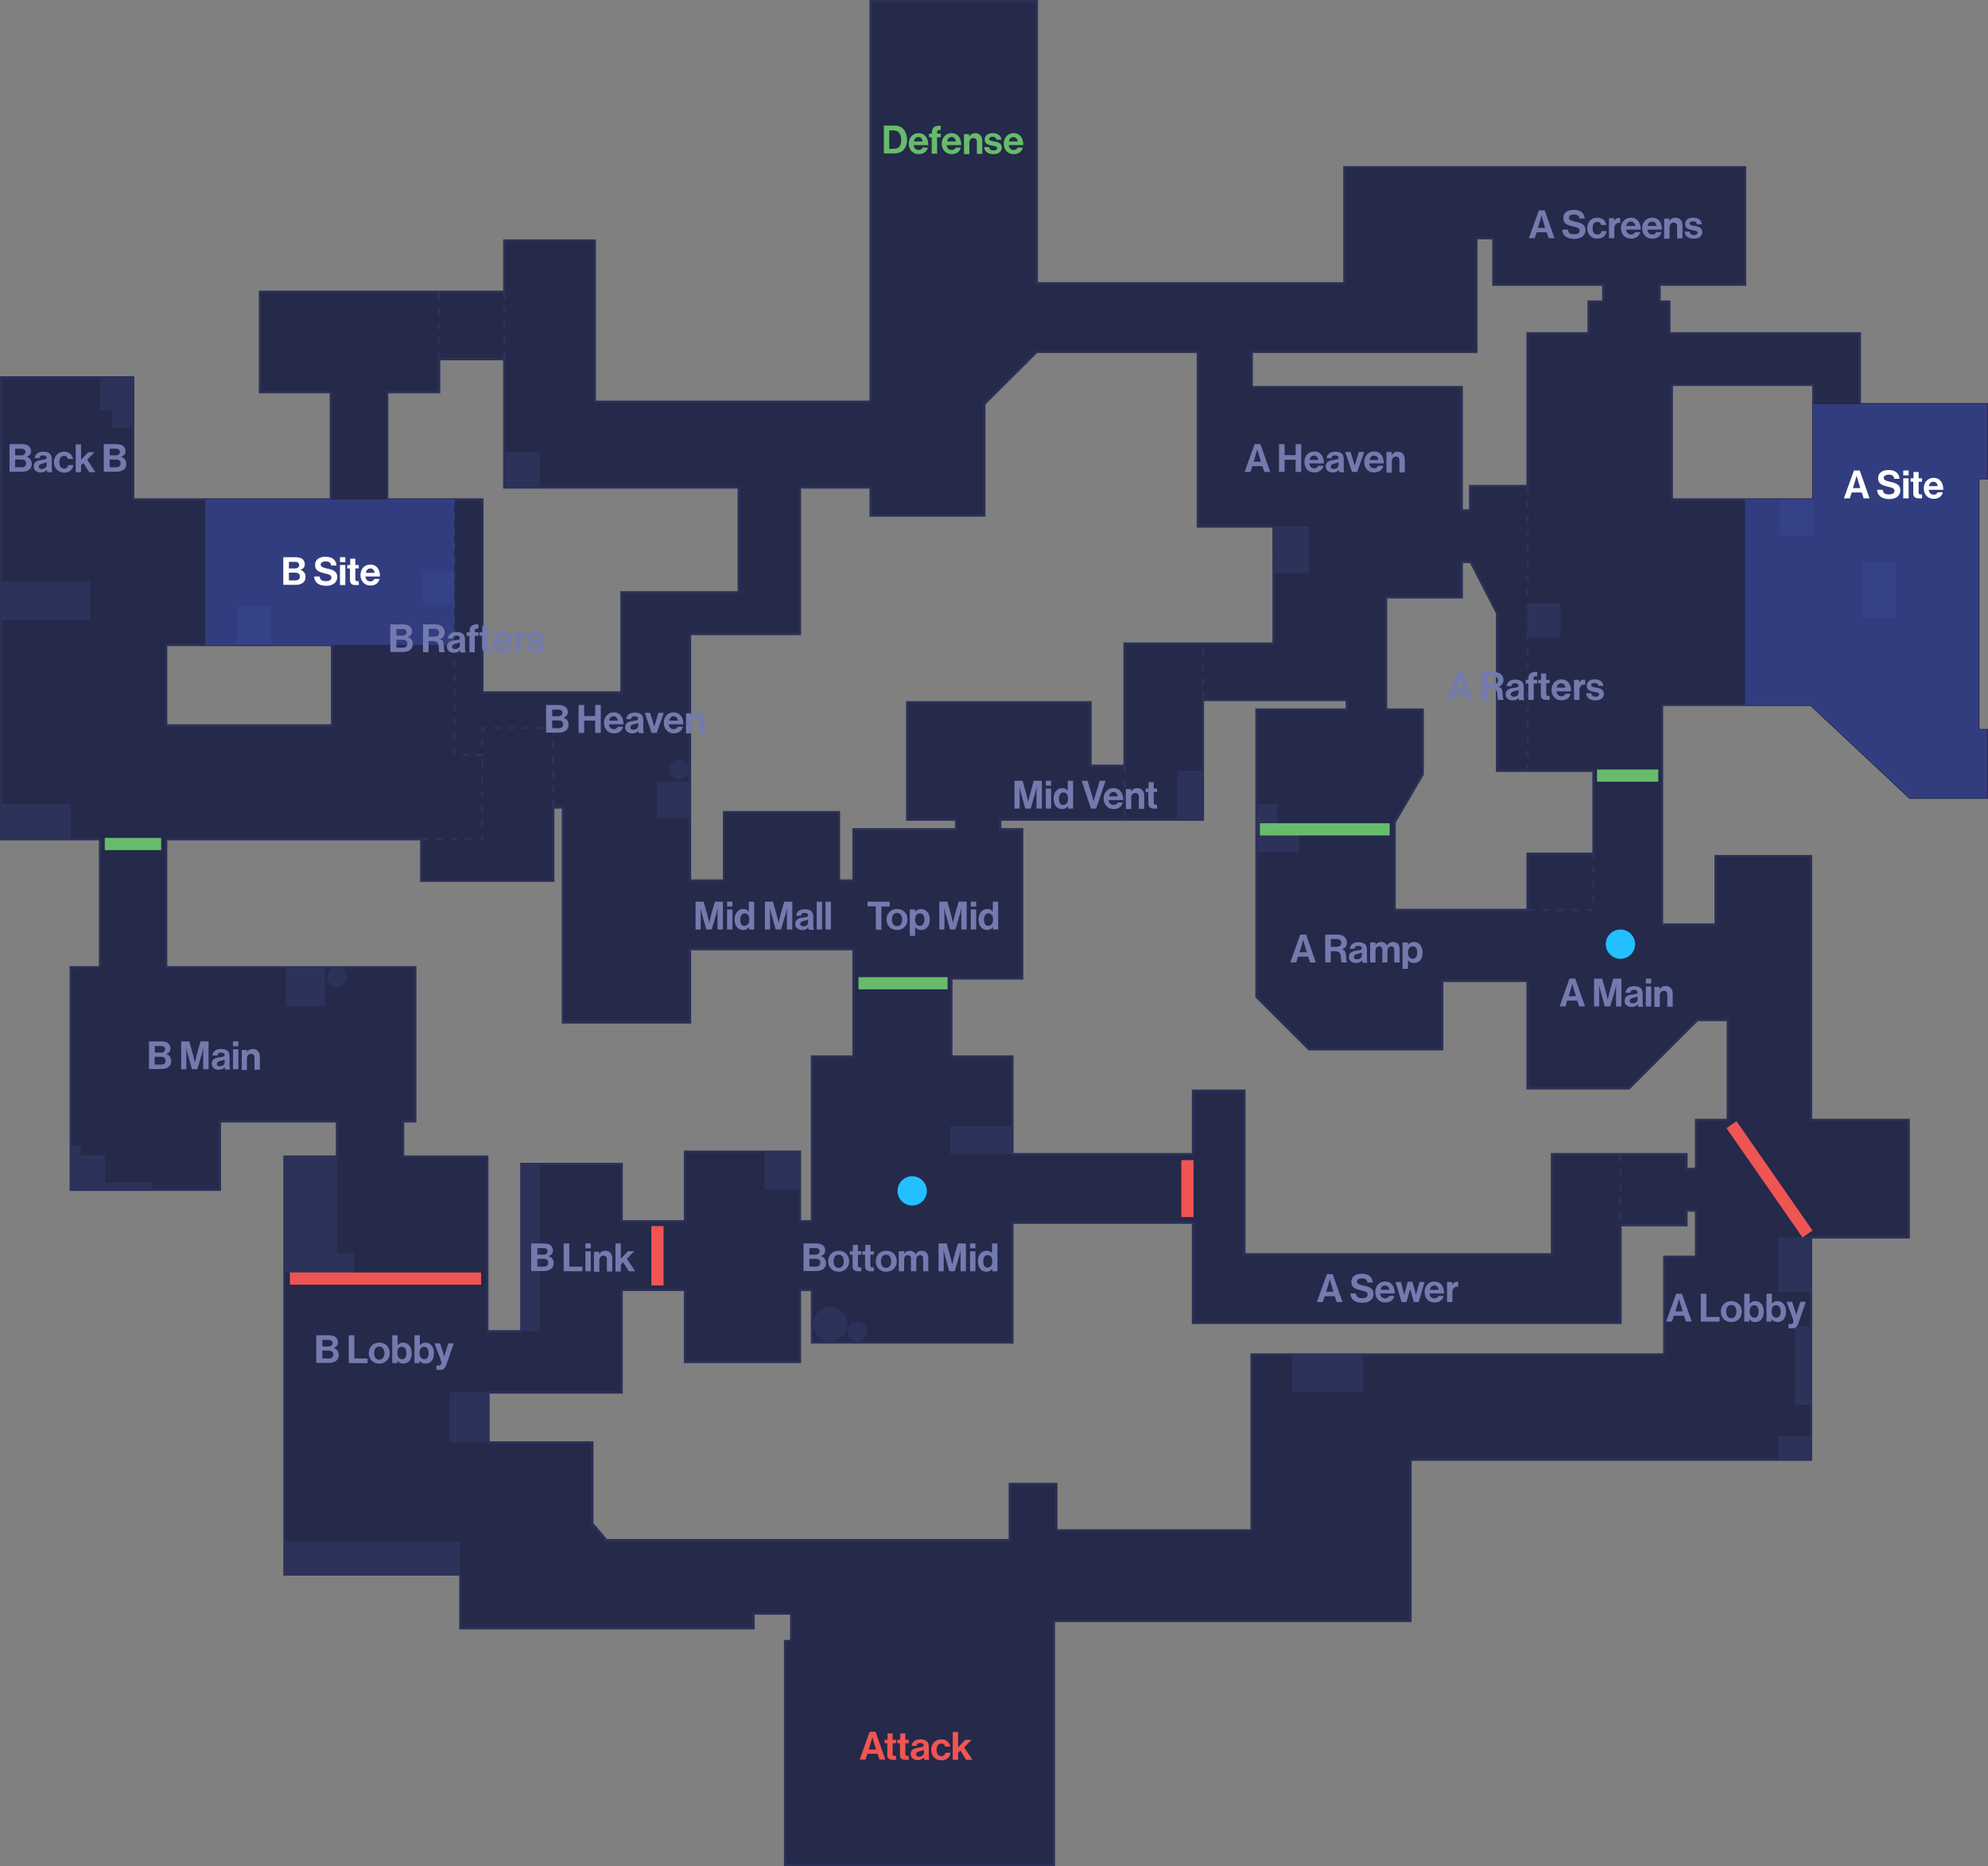 <?xml version="1.0" encoding="utf-8"?>
<!-- Generator: Adobe Illustrator 24.1.2, SVG Export Plug-In . SVG Version: 6.00 Build 0)  -->
<svg version="1.1" id="Layer_1" xmlns="http://www.w3.org/2000/svg" xmlns:xlink="http://www.w3.org/1999/xlink" x="0px" y="0px"
	 viewBox="0 0 814 764" style="enable-background:new 0 0 814 764;" xml:space="preserve">
<rect x="0" y="0" width="814" height="764" fill="#808080" stroke="none"/>
<style type="text/css">
	.st0{fill:#25294A;}
	.st1{fill:#2B3056;}
	.st2{fill:#2D325A;}
	.st3{fill:#67BC6B;}
	.st4{fill:#EF5552;}
	.st5{opacity:0.5;enable-background:new    ;}
	.st6{fill:#3F51B5;}
	.st7{fill:#22C0FF;}
	.st8{enable-background:new    ;}
	.st9{fill:#EF5652;}
	.st10{fill:#737AAE;}
	.st11{fill:#FFFFFF;}
</style>
<g id="Full">
	<path class="st0" d="M813.5,195.8v-30.3h-52v-29h-78v-13h-4v-7h35v-48h-164V116h-126V0.5h-68v164h-113v-66h-37v21h-100v41h29v44
		h-81v-50h-54v189H41V396H29v91h61v-28h48v14.5h-21.5v171h72v22h120v-6H324v11.3h-2.5v91.7h110v-100h146v-66h164v-91h40v-48h-40
		v-108h-39v28h-22v-90h61l40.5,38h31.5v-27.6H810V195.8H813.5z M512.5,144h92V97.5h7v19h45v7h-6v13h-25V199H602v10h-3.5v-50.5h-86
		V144z M567.5,290.5v-46h31V230h3.7l10.8,21v64.5h39.5v34h-27v23H571v-35.8l11.5-19.7v-26.5H567.5z M327.5,199.5h29V211H403v-45.6
		l21.5-21.4h66v71.5h31v48h-61v50h-14v-26h-75v48h20v4h-42v21h-6v-28h-47v28h-14v-101h45V199.5z M158.5,160.5h21.3V147h26.7v52.5h96
		v43h-48v41h-57v-79h-39V160.5z M68,264h68v33H68V264z M68,396v-52.5h104.5v17h54v-30h4v88h52v-30h67v44h-17V500h-5v-28.5h-47V500
		h-26v-23.5h-41V545h-14v-71.5H165V459h5v-63H68z M694.5,514.5h-13v40h-169v72h-80v-19h-19v23H248.3l-5.8-6.8v-33.2H200V570h54.5
		v-42h26v29.5h47V528h5v21.5h82v-49h74v41h175v-40h27v-6h4V514.5z M695,417.5h12.5v41h-13v20h-4v-6h-55v41h-126v-67h-21v26h-74v-40
		h-25v-32h29v-61h-9v-4h83v-49h59v4h-37v117.6l21.5,21.4h54.5v-28h35v44H667L695,417.5z M684.5,157.5h58v47h-58V157.5z"/>
	<path class="st1" d="M432,764H321v-92.7h2.5V661H309v6H188v-22h-72V473h21.5v-13.5h-47v28h-62v-92h12V344H0V154h55v50h80v-43h-29
		v-42h100V98h38v66h112V0h69v115.5h125V68h165v49h-35v6h4v13h78v29h52v31.3h-3.5v102.1h3.5V327h-32.2l-0.1-0.1L741.3,289H681v89h21
		v-28h40v108h40v49h-40v91H578v66H432V764z M322,763h109V663h146v-66h164v-91h40v-47h-40V351h-38v28h-23v-91h61.7l0.1,0.1l40.4,37.9
		H813v-26.6h-3.5V195.3h3.5V166h-52v-29h-78v-13h-4v-8h35V69H551v47.5H424V1h-67v164H243V99h-36v21H107v40h29v45H54v-50H1v188h40.5
		v53.5h-12v90h60v-28h49V474H117v170h72v22h119v-6h16.5v12.3H322V763z M414,631H248.1l-6.1-7.1V591h-42.5v-21.5H254v-42h27V557h46
		v-29.5h6V549h81v-49h75v41h174v-40h27v-6h5v20h-13v40H513v72h-81v-19h-18V631z M248.5,630H413v-23h20v19h79v-72h169v-40h13v-18h-3
		v6h-27v40H488v-41h-73v49h-83v-21.5h-4V558h-48v-29.5h-25v42h-54.5V590H243v33.5L248.5,630z M214,545.5h-15V474h-34.5v-15.5h5v-62
		h-102V343H173v17h53v-30h5v88h51v-30h68v45h-17v67.5h-6V472h-46v28.5h-27V477h-40V545.5z M200,544.5h13V476h42v23.5h25V471h48v28.5
		h4V432h17v-43h-66v30h-53v-88h-3v30h-55v-17H68.5v51.5h102v64h-5V473H200V544.5z M636,514H509v-67h-20v26h-75v-40h-25v-33h29v-60
		h-9v-5h83v-49h60v5h-37v116.9l21.2,21.1H590v-28h36v44h40.8l28-28H708v42h-13v20h-5v-6h-54V514z M510,513h125v-41h56v6h3v-20h13
		v-40h-11.8l-28,28H625v-44h-34v28h-55.2L514,408.3V290h37v-3h-58v49h-83v3h9v62h-29v31h25v40h73v-26h22V513z M626,373h-55.5v-36.4
		l11.5-19.7V291h-15v-47h31v-14.5h4.5l11,21.4V315H653v35h-27V373z M571.5,372H625v-23h27v-33h-39.5v-64.9l-10.6-20.6H599V245h-31
		v45h15v27.1l-11.5,19.7V372z M350,361h-7v-28h-46v28h-15V259h45v-60h30v11.5h45.5v-45.3l21.8-21.7H491V215h31v49h-61v50h-15v-26
		h-74v47h20v5h-42V361z M344,360h5v-21h42v-3h-20v-49h76v26h13v-50h61v-47h-31v-71.5h-65.3l-21.2,21.1v45.9H356V200h-28v60h-45v100
		h13v-28h48V360z M136.5,297.5h-69v-34h69V297.5z M68.5,296.5h67v-32h-67V296.5z M255,284h-58v-79h-39v-45h21.3v-13.5H207V199h96v44
		h-48V284z M198,283h56v-41h48v-42h-96v-52.5h-25.7V161H159v43h39V283z M602.5,209.5H598V159h-86v-15.5h92V97h8v19h45v8h-6v13h-25
		v62.5h-23.5V209.5z M599,208.5h2.5v-10H625V136h25v-13h6v-6h-45V98h-6v46.5h-92V158h86V208.5z M743,205h-59v-48h59V205z M685,204
		h57v-46h-57V204z"/>
</g>
<g>
	<rect x="0.5" y="329" class="st2" width="28.5" height="14.5"/>
</g>
<g>
	<rect x="0.5" y="238" class="st2" width="36.5" height="16"/>
</g>
<g>
	<polygon class="st2" points="41,154.5 41,168 46,168 46,175 54.5,175 54.5,168 54.5,161 54.5,154.5 	"/>
</g>
<g>
	<polygon class="st2" points="43,484 43,473 33,473 33,469 29,469 29,473 29,484 29,487 33,487 43,487 62,487 62,484 	"/>
</g>
<g>
	<rect x="117" y="396" class="st2" width="16" height="16"/>
</g>
<g>
	<rect x="184" y="570" class="st2" width="16" height="20.5"/>
</g>
<g>
	<rect x="313" y="471.5" class="st2" width="14.5" height="15.5"/>
</g>
<g>
	<rect x="213.5" y="476.5" class="st2" width="7.5" height="68.5"/>
</g>
<g>
	<polygon class="st2" points="138,513 138,473.5 138,473.5 138,473.5 116.5,473.5 116.5,513 116.5,521 139,521 145,521 145,513 	"/>
</g>
<g>
	<polygon class="st2" points="188.5,631 188.5,644.5 188.5,644.5 188.5,644.5 116.5,644.5 116.5,631 	"/>
</g>
<g>
	<rect x="529" y="554.5" class="st2" width="29" height="15.5"/>
</g>
<g>
	<rect x="728" y="588" class="st2" width="13.5" height="9.5"/>
</g>
<g>
	<rect x="735" y="543" class="st2" width="6.5" height="32"/>
</g>
<g>
	<polygon class="st2" points="741.5,506.5 741.5,506.5 741.5,506.5 741.5,529 728,529 728,506.5 	"/>
</g>
<g>
	<polygon class="st2" points="414.5,472.5 414.5,472.5 389,472.5 389,461 414.5,461 	"/>
</g>
<g>
	<polygon class="st2" points="742.5,204.5 742.5,219 729,219 729,204.5 	"/>
</g>
<g>
	<rect x="625.5" y="247" class="st2" width="13.5" height="14"/>
</g>
<g>
	<rect x="762.5" y="230" class="st2" width="13.5" height="23"/>
</g>
<g>
	<polygon class="st2" points="536,215.5 521.5,215.5 521.5,215.5 521.5,215.5 521.5,222.2 521.5,224.1 521.5,228.5 536,228.5 
		536,224.1 536,224.1 	"/>
</g>
<g>
	<polygon class="st2" points="536,228.5 521.5,228.5 521.5,228.5 521.5,228.5 521.5,231.6 521.5,232.5 521.5,234.5 536,234.5 
		536,232.5 536,232.5 	"/>
</g>
<g>
	<rect x="206.5" y="185" class="st2" width="14.5" height="14.5"/>
</g>
<g>
	<rect x="173" y="234" class="st2" width="13" height="13"/>
</g>
<g>
	<rect x="97" y="248" class="st2" width="14" height="16"/>
</g>
<g>
	<rect x="269" y="320" class="st2" width="13.5" height="15"/>
</g>
<g>
	<rect x="482" y="325.5" class="st2" width="10.5" height="10"/>
</g>
<g>
	<rect x="482" y="315.5" class="st2" width="10.5" height="10"/>
</g>
<g>
	<polygon class="st2" points="523,339 523,329 514.5,329 514.5,339 514.5,344 514.5,349 532,349 532,339 	"/>
</g>
<g>
	<circle class="st2" cx="340" cy="542" r="7"/>
</g>
<g>
	<circle class="st2" cx="351" cy="545" r="4"/>
</g>
<g>
	<circle class="st2" cx="138" cy="400" r="4"/>
</g>
<g>
	<circle class="st2" cx="278" cy="315" r="4"/>
</g>
<g>
	<rect x="515.9" y="337" class="st3" width="53.1" height="5"/>
</g>
<g>
	<rect x="42.9" y="343" class="st3" width="23.1" height="5"/>
</g>
<g>
	<rect x="351.5" y="400" class="st3" width="36.5" height="5"/>
</g>
<g>
	<rect x="653.9" y="315" class="st3" width="25.1" height="5"/>
</g>
<g>
	<rect x="118.7" y="520.9" class="st4" width="78.3" height="5"/>
</g>
<g>
	<rect x="266.7" y="501.9" class="st4" width="5" height="24.3"/>
</g>
<g>
	<rect x="483.7" y="474.9" class="st4" width="5" height="23.3"/>
</g>
<g>
	
		<rect x="722" y="455.4" transform="matrix(0.821 -0.571 0.571 0.821 -145.878 500.198)" class="st4" width="5" height="54.5"/>
</g>
<g>
	<path class="st2" d="M227,330h-1v-2.5h1V330z M227,324.5h-1v-3h1V324.5z M227,318.5h-1v-3h1V318.5z M227,312.5h-1v-3h1V312.5z
		 M198,309.5h-3v-1h3V309.5z M192,309.5h-3v-1h3V309.5z M186.5,309h-1v-3h1V309z M227,306.5h-1v-3h1V306.5z M198,305.5h-1v-3h1
		V305.5z M186.5,303h-1v-3h1V303z M227,300.5h-1v-3h1V300.5z M198,299.5h-1v-2h2v1h-1V299.5z M223,298.5h-3v-1h3V298.5z M217,298.5
		h-3v-1h3V298.5z M211,298.5h-3v-1h3V298.5z M205,298.5h-3v-1h3V298.5z M186.5,297h-1v-3h1V297z M186.5,291h-1v-3h1V291z M186.5,285
		h-1v-3h1V285z M186.5,279h-1v-3h1V279z M186.5,273h-1v-3h1V273z M186.5,267h-1v-3h1V267z M186.5,261h-1v-3h1V261z M186.5,255h-1v-3
		h1V255z M186.5,249h-1v-3h1V249z M186.5,243h-1v-3h1V243z M186.5,237h-1v-3h1V237z M186.5,231h-1v-3h1V231z M186.5,225h-1v-3h1V225
		z M186.5,219h-1v-3h1V219z M186.5,213h-1v-3h1V213z M186.5,207h-1v-3h1V207z"/>
</g>
<g>
	<path class="st2" d="M626,315.5h-1V313h1V315.5z M626,310h-1v-3h1V310z M626,304h-1v-3h1V304z M626,298h-1v-3h1V298z M626,292h-1
		v-3h1V292z M626,286h-1v-3h1V286z M626,280h-1v-3h1V280z M626,274h-1v-3h1V274z M626,268h-1v-3h1V268z M626,262h-1v-3h1V262z
		 M626,256h-1v-3h1V256z M626,250h-1v-3h1V250z M626,244h-1v-3h1V244z M626,238h-1v-3h1V238z M626,232h-1v-3h1V232z M626,226h-1v-3
		h1V226z M626,220h-1v-3h1V220z M626,214h-1v-3h1V214z M626,208h-1v-3h1V208z M626,202h-1v-3h1V202z"/>
</g>
<g>
	<path class="st2" d="M198,344h-1.5v-1h0.5v-1.5h1V344z M193.5,344h-3v-1h3V344z M187.5,344h-3v-1h3V344z M181.5,344h-3v-1h3V344z
		 M175.5,344h-3v-1h3V344z M198,338.5h-1v-3h1V338.5z M198,332.5h-1v-3h1V332.5z M198,326.5h-1v-3h1V326.5z M198,320.5h-1v-3h1
		V320.5z M198,314.5h-1v-3h1V314.5z"/>
</g>
<g>
	<path class="st2" d="M461,334.5h-1v-3h1V334.5z M461,328.5h-1v-3h1V328.5z M461,322.5h-1v-3h1V322.5z M461,316.5h-1v-3h1V316.5z"/>
</g>
<g>
	<path class="st2" d="M493,286.5h-1v-3h1V286.5z M493,280.5h-1v-3h1V280.5z M493,274.5h-1v-3h1V274.5z M493,268.5h-1v-3h1V268.5z"/>
</g>
<g>
	<path class="st2" d="M664,499.5h-1v-3h1V499.5z M664,493.5h-1v-3h1V493.5z M664,487.5h-1v-3h1V487.5z M664,481.5h-1v-3h1V481.5z
		 M664,475.5h-1v-3h1V475.5z"/>
</g>
<g>
	<path class="st2" d="M207,146.5h-1v-3h1V146.5z M207,140.5h-1v-3h1V140.5z M207,134.5h-1v-3h1V134.5z M207,128.5h-1v-3h1V128.5z
		 M207,122.5h-1v-3h1V122.5z"/>
</g>
<g>
	<path class="st2" d="M180.3,147h-1v-3h1V147z M180.3,141h-1v-3h1V141z M180.3,135h-1v-3h1V135z M180.3,129h-1v-3h1V129z M180.3,123
		h-1v-3h1V123z"/>
</g>
<g class="st5">
	<polygon class="st6" points="742.5,165.5 742.5,204.5 714.5,204.5 714.5,288.5 741.5,288.5 782,326.5 813.5,326.5 813.5,298.9 
		810,298.9 810,195.8 813.5,195.8 813.5,165.5 	"/>
</g>
<g>
	<circle class="st7" cx="373.5" cy="487.5" r="6"/>
</g>
<g>
	<circle class="st7" cx="663.5" cy="386.5" r="6"/>
</g>
<g class="st8">
	<path class="st9" d="M356.1,708.9h2.4l4,11.4h-2.4l-0.8-2.4h-4.1l-0.8,2.4h-2.4L356.1,708.9z M355.7,716.2h3l-1-3.3
		c-0.2-0.6-0.5-1.8-0.5-1.8h0c0,0-0.3,1.2-0.5,1.8L355.7,716.2z"/>
	<path class="st9" d="M362.3,712.2h1.1v-2.6h2.1v2.6h1.4v1.4h-1.4v4.4c0,0.6,0.3,0.8,0.8,0.8c0.3,0,0.6,0,0.6,0v1.6c0,0-0.5,0-1.4,0
		c-1.1,0-2.2-0.4-2.2-2v-4.8h-1.1V712.2z"/>
	<path class="st9" d="M367.5,712.2h1.1v-2.6h2.1v2.6h1.4v1.4h-1.4v4.4c0,0.6,0.3,0.8,0.8,0.8c0.3,0,0.6,0,0.6,0v1.6c0,0-0.5,0-1.4,0
		c-1.1,0-2.2-0.4-2.2-2v-4.8h-1.1V712.2z"/>
	<path class="st9" d="M378.2,719.4L378.2,719.4c-0.4,0.6-1,1.1-2.4,1.1c-1.7,0-2.9-0.9-2.9-2.5c0-1.8,1.5-2.4,3.3-2.6
		c1.4-0.2,2-0.3,2-0.9c0-0.6-0.5-1-1.4-1c-1,0-1.5,0.4-1.6,1.2h-1.9c0.1-1.4,1.1-2.7,3.5-2.7c2.5,0,3.5,1.1,3.5,3v4.2
		c0,0.6,0.1,1,0.3,1.1v0.1h-2.1C378.4,720.2,378.3,719.8,378.2,719.4z M378.3,717.5v-1.2c-0.4,0.2-1,0.4-1.5,0.5
		c-1.1,0.3-1.7,0.5-1.7,1.3s0.5,1,1.3,1C377.6,719,378.3,718.3,378.3,717.5z"/>
	<path class="st9" d="M381.3,716.3c0-2.4,1.6-4.3,4.1-4.3c2.1,0,3.4,1.2,3.7,3H387c-0.1-0.7-0.7-1.3-1.5-1.3c-1.3,0-2,1-2,2.6
		c0,1.6,0.6,2.6,2,2.6c0.9,0,1.5-0.5,1.6-1.4h2.1c-0.1,1.7-1.5,3.1-3.7,3.1C382.9,720.6,381.3,718.7,381.3,716.3z"/>
	<path class="st9" d="M393.2,716.6l-0.9,1v2.8h-2.2v-11.4h2.2v6.3l2.9-3.1h2.6l-3,3.1l3.4,5.1h-2.6L393.2,716.6z"/>
</g>
<g class="st8">
	<path class="st10" d="M129.6,546.6h5.1c1.2,0,2.2,0.3,2.8,0.8c0.6,0.6,0.9,1.2,0.9,2.1c0,1.2-0.7,1.9-1.8,2.3v0
		c1.3,0.4,2.1,1.4,2.1,2.8c0,1.1-0.3,1.8-1,2.4c-0.7,0.6-1.7,0.9-2.9,0.9h-5.3V546.6z M134.5,551.2c1,0,1.7-0.5,1.7-1.4
		c0-0.8-0.6-1.3-1.6-1.3H132v2.7H134.5z M132,556.1h2.7c1.1,0,1.8-0.6,1.8-1.6c0-1.1-0.8-1.6-1.9-1.6H132V556.1z"/>
	<path class="st10" d="M142.8,546.6h2.3v9.5h5.4v1.9h-7.7V546.6z"/>
	<path class="st10" d="M151,553.9c0-2.4,1.7-4.3,4.3-4.3s4.3,1.9,4.3,4.3s-1.7,4.3-4.3,4.3S151,556.4,151,553.9z M157.4,553.9
		c0-1.6-0.8-2.7-2.1-2.7c-1.3,0-2.1,1.1-2.1,2.7s0.7,2.7,2.1,2.7C156.6,556.6,157.4,555.5,157.4,553.9z"/>
	<path class="st10" d="M162.7,557L162.7,557l0,1h-2.1v-11.4h2.2v4.2h0c0.4-0.7,1.2-1.2,2.3-1.2c2.1,0,3.5,1.8,3.5,4.3
		c0,2.7-1.4,4.3-3.5,4.3C164,558.2,163.2,557.7,162.7,557z M166.4,553.9c0-1.5-0.6-2.6-1.8-2.6c-1.4,0-1.9,1.1-1.9,2.6
		c0,1.5,0.8,2.5,2,2.5C165.8,556.4,166.4,555.5,166.4,553.9z"/>
	<path class="st10" d="M171.8,557L171.8,557l0,1h-2.1v-11.4h2.2v4.2h0c0.4-0.7,1.2-1.2,2.3-1.2c2.1,0,3.5,1.8,3.5,4.3
		c0,2.7-1.4,4.3-3.5,4.3C173.1,558.2,172.3,557.7,171.8,557z M175.5,553.9c0-1.5-0.6-2.6-1.8-2.6c-1.4,0-1.9,1.1-1.9,2.6
		c0,1.5,0.8,2.5,2,2.5C174.9,556.4,175.5,555.5,175.5,553.9z"/>
	<path class="st10" d="M178.7,559h0.8c0.9,0,1.2-0.4,1.2-1.1c0-0.4-0.2-1-0.6-2.2l-2.2-5.8h2.3l1.2,3.7c0.3,0.8,0.5,1.8,0.5,1.8h0
		c0,0,0.2-1,0.5-1.8l1.2-3.7h2.2l-2.9,8.4c-0.6,1.8-1.2,2.5-2.9,2.5h-1.3V559z"/>
</g>
<g class="st8">
	<path class="st10" d="M61,426.3h5.1c1.2,0,2.2,0.3,2.8,0.8c0.6,0.6,0.9,1.2,0.9,2.1c0,1.2-0.7,1.9-1.8,2.3v0
		c1.3,0.4,2.1,1.4,2.1,2.8c0,1.1-0.3,1.8-1,2.4c-0.7,0.6-1.7,0.9-2.9,0.9H61V426.3z M65.9,430.9c1,0,1.7-0.5,1.7-1.4
		c0-0.8-0.6-1.3-1.6-1.3h-2.6v2.7H65.9z M63.3,435.8H66c1.1,0,1.8-0.6,1.8-1.6c0-1.1-0.8-1.6-1.9-1.6h-2.6V435.8z"/>
	<path class="st10" d="M74.2,426.3h3.3l1.6,5.7c0.4,1.4,0.7,3.1,0.7,3.1h0c0,0,0.3-1.6,0.7-3.1l1.6-5.7h3.3v11.4h-2.2v-6.6
		c0-0.9,0.1-2.4,0.1-2.4h0c0,0-0.3,1.3-0.5,2.2l-2,6.8h-2.2l-1.9-6.8c-0.2-0.8-0.5-2.2-0.5-2.2h0c0,0,0.1,1.4,0.1,2.4v6.6h-2.1
		V426.3z"/>
	<path class="st10" d="M92,436.8L92,436.8c-0.4,0.6-1,1.1-2.4,1.1c-1.7,0-2.9-0.9-2.9-2.5c0-1.8,1.5-2.4,3.3-2.6
		c1.4-0.2,2-0.3,2-0.9c0-0.6-0.5-1-1.4-1c-1,0-1.5,0.4-1.6,1.2H87c0.1-1.4,1.1-2.7,3.5-2.7c2.5,0,3.5,1.1,3.5,3v4.2
		c0,0.6,0.1,1,0.3,1.1v0.1h-2.1C92.1,437.6,92,437.2,92,436.8z M92,434.9v-1.2c-0.4,0.2-1,0.4-1.5,0.5c-1.1,0.3-1.7,0.5-1.7,1.3
		s0.5,1,1.3,1C91.3,436.4,92,435.7,92,434.9z"/>
	<path class="st10" d="M95.4,426.3h2.2v2h-2.2V426.3z M95.4,429.5h2.2v8.2h-2.2V429.5z"/>
	<path class="st10" d="M101.1,430.7L101.1,430.7c0.6-0.9,1.4-1.3,2.5-1.3c1.7,0,2.8,1.3,2.8,3.1v5.4h-2.2v-5c0-0.9-0.5-1.5-1.4-1.5
		c-1,0-1.7,0.8-1.7,1.9v4.7H99v-8.2h2.1V430.7z"/>
</g>
<g class="st8">
	<path class="st10" d="M3.9,181.8H9c1.2,0,2.2,0.3,2.8,0.8c0.6,0.6,0.9,1.2,0.9,2.1c0,1.2-0.7,1.9-1.8,2.3v0
		c1.3,0.4,2.1,1.4,2.1,2.8c0,1.1-0.3,1.8-1,2.4c-0.7,0.6-1.7,0.9-2.9,0.9H3.9V181.8z M8.7,186.4c1,0,1.7-0.5,1.7-1.4
		c0-0.8-0.6-1.3-1.6-1.3H6.2v2.7H8.7z M6.2,191.3h2.7c1.1,0,1.8-0.6,1.8-1.6c0-1.1-0.8-1.6-1.9-1.6H6.2V191.3z"/>
	<path class="st10" d="M19.1,192.3L19.1,192.3c-0.4,0.6-1,1.1-2.4,1.1c-1.7,0-2.9-0.9-2.9-2.5c0-1.8,1.5-2.4,3.3-2.6
		c1.4-0.2,2-0.3,2-0.9c0-0.6-0.5-1-1.4-1c-1,0-1.5,0.4-1.6,1.2h-1.9c0.1-1.4,1.1-2.7,3.5-2.7c2.5,0,3.5,1.1,3.5,3v4.2
		c0,0.6,0.1,1,0.3,1.1v0.1h-2.1C19.2,193.1,19.2,192.7,19.1,192.3z M19.1,190.4v-1.2c-0.4,0.2-1,0.4-1.5,0.5
		c-1.1,0.3-1.7,0.5-1.7,1.3s0.5,1,1.3,1C18.4,191.9,19.1,191.2,19.1,190.4z"/>
	<path class="st10" d="M22.1,189.2c0-2.4,1.6-4.3,4.1-4.3c2.1,0,3.4,1.2,3.7,3h-2.1c-0.1-0.7-0.7-1.3-1.5-1.3c-1.3,0-2,1-2,2.6
		c0,1.6,0.6,2.6,2,2.6c0.9,0,1.5-0.5,1.6-1.4h2.1c-0.1,1.7-1.5,3.1-3.7,3.1C23.8,193.5,22.1,191.6,22.1,189.2z"/>
	<path class="st10" d="M34.1,189.5l-0.9,1v2.8H31v-11.4h2.2v6.3l2.9-3.1h2.6l-3,3.1l3.4,5.1h-2.6L34.1,189.5z"/>
	<path class="st10" d="M42.6,181.8h5.1c1.2,0,2.2,0.3,2.8,0.8c0.6,0.6,0.9,1.2,0.9,2.1c0,1.2-0.7,1.9-1.8,2.3v0
		c1.3,0.4,2.1,1.4,2.1,2.8c0,1.1-0.3,1.8-1,2.4c-0.7,0.6-1.7,0.9-2.9,0.9h-5.3V181.8z M47.4,186.4c1,0,1.7-0.5,1.7-1.4
		c0-0.8-0.6-1.3-1.6-1.3h-2.6v2.7H47.4z M44.9,191.3h2.7c1.1,0,1.8-0.6,1.8-1.6c0-1.1-0.8-1.6-1.9-1.6h-2.6V191.3z"/>
</g>
<g class="st8">
	<path class="st3" d="M361.9,51.4h4.5c3.1,0,5,2.5,5,5.8c0,1.9-0.6,3.5-1.8,4.5c-0.8,0.7-2,1.1-3.4,1.1h-4.3V51.4z M366,60.9
		c2.2,0,3-1.3,3-3.6c0-2.3-1-3.9-3-3.9h-1.9v7.5H366z"/>
	<path class="st3" d="M372.1,58.8c0-2.4,1.6-4.3,4-4.3c2.6,0,4,2,4,4.9h-6c0.2,1.3,0.9,2,2.1,2c0.8,0,1.3-0.4,1.6-1h2.1
		c-0.3,1.5-1.6,2.7-3.7,2.7C373.6,63.1,372.1,61.2,372.1,58.8z M374.2,57.9h3.6c-0.1-1-0.8-1.8-1.7-1.8
		C375,56.1,374.4,56.8,374.2,57.9z"/>
	<path class="st3" d="M380.5,54.7h1.1v-0.7c0-2,1.6-2.7,3.6-2.5v1.7c-1,0-1.5,0.1-1.5,0.9v0.6h1.5v1.5h-1.5v6.7h-2.2v-6.7h-1.1V54.7
		z"/>
	<path class="st3" d="M385.6,58.8c0-2.4,1.6-4.3,4-4.3c2.6,0,4,2,4,4.9h-6c0.2,1.3,0.9,2,2.1,2c0.8,0,1.3-0.4,1.6-1h2.1
		c-0.3,1.5-1.6,2.7-3.7,2.7C387.2,63.1,385.6,61.2,385.6,58.8z M387.8,57.9h3.6c-0.1-1-0.8-1.8-1.7-1.8
		C388.6,56.1,388,56.8,387.8,57.9z"/>
	<path class="st3" d="M396.9,55.8L396.9,55.8c0.6-0.9,1.4-1.3,2.5-1.3c1.7,0,2.8,1.3,2.8,3.1v5.4H400v-5c0-0.9-0.5-1.5-1.4-1.5
		c-1,0-1.7,0.8-1.7,1.9v4.7h-2.2v-8.2h2.1V55.8z"/>
	<path class="st3" d="M403,60.2h2c0.1,0.9,0.8,1.4,1.8,1.4c1,0,1.5-0.4,1.5-0.9c0-0.8-1-0.9-2.2-1.1c-1.5-0.3-2.9-0.7-2.9-2.5
		c0-1.8,1.5-2.6,3.3-2.6c2.2,0,3.4,1.1,3.5,2.7h-2c-0.1-0.9-0.7-1.2-1.6-1.2c-0.8,0-1.4,0.3-1.4,0.9c0,0.7,1.1,0.8,2.3,1
		c1.4,0.3,2.9,0.7,2.9,2.6c0,1.6-1.4,2.6-3.5,2.6C404.5,63.1,403.1,62,403,60.2z"/>
	<path class="st3" d="M411,58.8c0-2.4,1.6-4.3,4-4.3c2.6,0,4,2,4,4.9h-6c0.2,1.3,0.9,2,2.1,2c0.8,0,1.3-0.4,1.6-1h2.1
		c-0.3,1.5-1.6,2.7-3.7,2.7C412.5,63.1,411,61.2,411,58.8z M413.1,57.9h3.6c-0.1-1-0.8-1.8-1.7-1.8
		C413.9,56.1,413.3,56.8,413.1,57.9z"/>
</g>
<g class="st5">
	<rect x="84" y="204.5" class="st6" width="102" height="59.5"/>
</g>
<g class="st8">
	<path class="st10" d="M159.9,255.6h5.1c1.2,0,2.2,0.3,2.8,0.8c0.6,0.6,0.9,1.2,0.9,2.1c0,1.2-0.7,1.9-1.8,2.3v0
		c1.3,0.4,2.1,1.4,2.1,2.8c0,1.1-0.3,1.8-1,2.4c-0.7,0.6-1.7,0.9-2.9,0.9h-5.3V255.6z M164.8,260.2c1,0,1.7-0.5,1.7-1.4
		c0-0.8-0.6-1.3-1.6-1.3h-2.6v2.7H164.8z M162.3,265.1h2.7c1.1,0,1.8-0.6,1.8-1.6c0-1.1-0.8-1.6-1.9-1.6h-2.6V265.1z"/>
	<path class="st10" d="M173.1,255.6h5.3c2.2,0,3.7,1.3,3.7,3.2c0,1.3-0.6,2.4-2.1,2.8v0c1.1,0.3,1.6,0.9,1.7,2.3
		c0.2,1.6,0.1,2.8,0.5,3v0.1H180c-0.3-0.1-0.3-1.4-0.4-2.6c-0.1-1.2-0.8-2-2.2-2h-1.9v4.6h-2.3V255.6z M175.4,260.6h2.5
		c1.3,0,1.9-0.7,1.9-1.6c0-0.9-0.6-1.6-1.8-1.6h-2.5V260.6z"/>
	<path class="st10" d="M188.3,266.1L188.3,266.1c-0.4,0.6-1,1.1-2.4,1.1c-1.7,0-2.9-0.9-2.9-2.5c0-1.8,1.5-2.4,3.3-2.6
		c1.4-0.2,2-0.3,2-0.9c0-0.6-0.5-1-1.4-1c-1,0-1.5,0.4-1.6,1.2h-1.9c0.1-1.4,1.1-2.7,3.5-2.7c2.5,0,3.5,1.1,3.5,3v4.2
		c0,0.6,0.1,1,0.3,1.1v0.1h-2.1C188.4,266.8,188.3,266.5,188.3,266.1z M188.3,264.1v-1.2c-0.4,0.2-1,0.4-1.5,0.5
		c-1.1,0.3-1.7,0.5-1.7,1.3s0.5,1,1.3,1C187.6,265.7,188.3,264.9,188.3,264.1z"/>
	<path class="st10" d="M191.2,258.8h1.1v-0.7c0-2,1.6-2.7,3.6-2.5v1.7c-1,0-1.5,0.1-1.5,0.9v0.6h1.5v1.5h-1.5v6.7h-2.2v-6.7h-1.1
		V258.8z"/>
	<path class="st10" d="M196.4,258.8h1.1v-2.6h2.1v2.6h1.4v1.4h-1.4v4.4c0,0.6,0.3,0.8,0.8,0.8c0.3,0,0.6,0,0.6,0v1.6
		c0,0-0.5,0-1.4,0c-1.1,0-2.2-0.4-2.2-2v-4.8h-1.1V258.8z"/>
	<path class="st10" d="M201.7,262.9c0-2.4,1.6-4.3,4-4.3c2.6,0,4,2,4,4.9h-6c0.2,1.3,0.9,2,2.1,2c0.8,0,1.3-0.4,1.6-1h2.1
		c-0.3,1.5-1.6,2.7-3.7,2.7C203.3,267.2,201.7,265.3,201.7,262.9z M203.9,262h3.6c-0.1-1-0.8-1.8-1.7-1.8
		C204.7,260.2,204.1,260.9,203.9,262z"/>
	<path class="st10" d="M212.9,260.1L212.9,260.1c0.5-0.9,1.1-1.4,2.1-1.4c0.2,0,0.4,0,0.5,0.1v1.9h0c-1.4-0.1-2.4,0.6-2.4,2.3v4
		h-2.2v-8.2h2.1V260.1z"/>
	<path class="st10" d="M215.9,264.3h2c0.1,0.9,0.8,1.4,1.8,1.4c1,0,1.5-0.4,1.5-0.9c0-0.8-1-0.9-2.2-1.1c-1.5-0.3-2.9-0.7-2.9-2.5
		c0-1.8,1.5-2.6,3.3-2.6c2.2,0,3.4,1.1,3.5,2.7h-2c-0.1-0.9-0.7-1.2-1.6-1.2c-0.8,0-1.4,0.3-1.4,0.9c0,0.7,1.1,0.8,2.3,1
		c1.4,0.3,2.9,0.7,2.9,2.6c0,1.6-1.4,2.6-3.5,2.6C217.4,267.2,216.1,266.1,215.9,264.3z"/>
</g>
<g class="st8">
	<path class="st10" d="M223.7,288.6h5.1c1.2,0,2.2,0.3,2.8,0.8c0.6,0.6,0.9,1.2,0.9,2.1c0,1.2-0.7,1.9-1.8,2.3v0
		c1.3,0.4,2.1,1.4,2.1,2.8c0,1.1-0.3,1.8-1,2.4c-0.7,0.6-1.7,0.9-2.9,0.9h-5.3V288.6z M228.6,293.2c1,0,1.7-0.5,1.7-1.4
		c0-0.8-0.6-1.3-1.6-1.3h-2.6v2.7H228.6z M226.1,298.1h2.7c1.1,0,1.8-0.6,1.8-1.6c0-1.1-0.8-1.6-1.9-1.6h-2.6V298.1z"/>
	<path class="st10" d="M236.9,288.6h2.3v4.5h4.5v-4.5h2.3V300h-2.3v-5h-4.5v5h-2.3V288.6z"/>
	<path class="st10" d="M247.3,295.9c0-2.4,1.6-4.3,4-4.3c2.6,0,4,2,4,4.9h-6c0.2,1.3,0.9,2,2.1,2c0.8,0,1.3-0.4,1.6-1h2.1
		c-0.3,1.5-1.6,2.7-3.7,2.7C248.8,300.2,247.3,298.3,247.3,295.9z M249.4,295h3.6c-0.1-1-0.8-1.8-1.7-1.8
		C250.2,293.2,249.6,293.9,249.4,295z"/>
	<path class="st10" d="M261.3,299.1L261.3,299.1c-0.4,0.6-1,1.1-2.4,1.1c-1.7,0-2.9-0.9-2.9-2.5c0-1.8,1.5-2.4,3.3-2.6
		c1.4-0.2,2-0.3,2-0.9c0-0.6-0.5-1-1.4-1c-1,0-1.5,0.4-1.6,1.2h-1.9c0.1-1.4,1.1-2.7,3.5-2.7c2.5,0,3.5,1.1,3.5,3v4.2
		c0,0.6,0.1,1,0.3,1.1v0.1h-2.1C261.4,299.8,261.3,299.5,261.3,299.1z M261.3,297.1v-1.2c-0.4,0.2-1,0.4-1.5,0.5
		c-1.1,0.3-1.7,0.5-1.7,1.3s0.5,1,1.3,1C260.6,298.7,261.3,297.9,261.3,297.1z"/>
	<path class="st10" d="M264,291.8h2.2l1.3,4.3c0.2,0.8,0.4,1.3,0.4,1.3h0c0,0,0.1-0.5,0.4-1.3l1.3-4.3h2.2l-2.9,8.2h-2.1L264,291.8z
		"/>
	<path class="st10" d="M271.8,295.9c0-2.4,1.6-4.3,4-4.3c2.6,0,4,2,4,4.9h-6c0.2,1.3,0.9,2,2.1,2c0.8,0,1.3-0.4,1.6-1h2.1
		c-0.3,1.5-1.6,2.7-3.7,2.7C273.4,300.2,271.8,298.3,271.8,295.9z M274,295h3.6c-0.1-1-0.8-1.8-1.7-1.8
		C274.8,293.2,274.2,293.9,274,295z"/>
	<path class="st10" d="M283.1,292.9L283.1,292.9c0.6-0.9,1.4-1.3,2.5-1.3c1.7,0,2.8,1.3,2.8,3.1v5.4h-2.2v-5c0-0.9-0.5-1.5-1.4-1.5
		c-1,0-1.7,0.8-1.7,1.9v4.7h-2.2v-8.2h2.1V292.9z"/>
</g>
<g class="st8">
	<path class="st10" d="M284.8,369.1h3.3l1.6,5.7c0.4,1.4,0.7,3.1,0.7,3.1h0c0,0,0.3-1.6,0.7-3.1l1.6-5.7h3.3v11.4h-2.2v-6.6
		c0-0.9,0.1-2.4,0.1-2.4h0c0,0-0.3,1.3-0.5,2.2l-2,6.8h-2.2l-1.9-6.8c-0.2-0.8-0.5-2.2-0.5-2.2h0c0,0,0.1,1.4,0.1,2.4v6.6h-2.1
		V369.1z"/>
	<path class="st10" d="M297.7,369.1h2.2v2h-2.2V369.1z M297.7,372.3h2.2v8.2h-2.2V372.3z"/>
	<path class="st10" d="M300.8,376.4c0-2.6,1.5-4.3,3.5-4.3c1.2,0,1.9,0.5,2.3,1.2h0v-4.2h2.2v11.4h-2.1v-1.1h0
		c-0.5,0.8-1.3,1.3-2.4,1.3C302.2,380.7,300.8,379.1,300.8,376.4z M306.8,376.5c0-1.6-0.5-2.6-1.9-2.6c-1.2,0-1.8,1.1-1.8,2.6
		c0,1.6,0.6,2.5,1.7,2.5C306.1,378.9,306.8,378,306.8,376.5z"/>
	<path class="st10" d="M313.2,369.1h3.3l1.6,5.7c0.4,1.4,0.7,3.1,0.7,3.1h0c0,0,0.3-1.6,0.7-3.1l1.6-5.7h3.3v11.4h-2.2v-6.6
		c0-0.9,0.1-2.4,0.1-2.4h0c0,0-0.3,1.3-0.5,2.2l-2,6.8h-2.2l-1.9-6.8c-0.2-0.8-0.5-2.2-0.5-2.2h0c0,0,0.1,1.4,0.1,2.4v6.6h-2.1
		V369.1z"/>
	<path class="st10" d="M330.9,379.6L330.9,379.6c-0.4,0.6-1,1.1-2.4,1.1c-1.7,0-2.9-0.9-2.9-2.5c0-1.8,1.5-2.4,3.3-2.6
		c1.4-0.2,2-0.3,2-0.9c0-0.6-0.5-1-1.4-1c-1,0-1.5,0.4-1.6,1.2H326c0.1-1.4,1.1-2.7,3.5-2.7c2.5,0,3.5,1.1,3.5,3v4.2
		c0,0.6,0.1,1,0.3,1.1v0.1h-2.1C331.1,380.3,331,380,330.9,379.6z M330.9,377.6v-1.2c-0.4,0.2-1,0.4-1.5,0.5
		c-1.1,0.3-1.7,0.5-1.7,1.3s0.5,1,1.3,1C330.3,379.2,330.9,378.4,330.9,377.6z"/>
	<path class="st10" d="M334.4,369.1h2.2v11.4h-2.2V369.1z"/>
	<path class="st10" d="M338,369.1h2.2v11.4H338V369.1z"/>
</g>
<g class="st8">
	<path class="st10" d="M355.1,369.1h9.2v2h-3.4v9.5h-2.3V371h-3.4V369.1z"/>
	<path class="st10" d="M363,376.4c0-2.4,1.7-4.3,4.3-4.3s4.3,1.9,4.3,4.3s-1.7,4.3-4.3,4.3S363,378.9,363,376.4z M369.4,376.4
		c0-1.6-0.8-2.7-2.1-2.7c-1.3,0-2.1,1.1-2.1,2.7s0.7,2.7,2.1,2.7C368.7,379.1,369.4,378,369.4,376.4z"/>
	<path class="st10" d="M372.6,372.3h2.1v1h0c0.5-0.7,1.3-1.2,2.4-1.2c2.2,0,3.6,1.8,3.6,4.3c0,2.7-1.4,4.3-3.6,4.3
		c-1.2,0-1.9-0.5-2.4-1.2h0v3.6h-2.2V372.3z M378.5,376.5c0-1.6-0.5-2.6-1.9-2.6c-1.4,0-1.9,1.2-1.9,2.6c0,1.5,0.7,2.5,2,2.5
		C377.8,378.9,378.5,378,378.5,376.5z"/>
	<path class="st10" d="M384.6,369.1h3.3l1.6,5.7c0.4,1.4,0.7,3.1,0.7,3.1h0c0,0,0.3-1.6,0.7-3.1l1.6-5.7h3.3v11.4h-2.2v-6.6
		c0-0.9,0.1-2.4,0.1-2.4h0c0,0-0.3,1.3-0.5,2.2l-2,6.8h-2.2l-1.9-6.8c-0.2-0.8-0.5-2.2-0.5-2.2h0c0,0,0.1,1.4,0.1,2.4v6.6h-2.1
		V369.1z"/>
	<path class="st10" d="M397.5,369.1h2.2v2h-2.2V369.1z M397.5,372.3h2.2v8.2h-2.2V372.3z"/>
	<path class="st10" d="M400.7,376.4c0-2.6,1.5-4.3,3.5-4.3c1.2,0,1.9,0.5,2.3,1.2h0v-4.2h2.2v11.4h-2.1v-1.1h0
		c-0.5,0.8-1.3,1.3-2.4,1.3C402.1,380.7,400.7,379.1,400.7,376.4z M406.6,376.5c0-1.6-0.5-2.6-1.9-2.6c-1.2,0-1.8,1.1-1.8,2.6
		c0,1.6,0.6,2.5,1.7,2.5C405.9,378.9,406.6,378,406.6,376.5z"/>
</g>
<g class="st8">
	<path class="st10" d="M415.4,319.6h3.3l1.6,5.7c0.4,1.4,0.7,3.1,0.7,3.1h0c0,0,0.3-1.6,0.7-3.1l1.6-5.7h3.3V331h-2.2v-6.6
		c0-0.9,0.1-2.4,0.1-2.4h0c0,0-0.3,1.3-0.5,2.2l-2,6.8h-2.2l-1.9-6.8c-0.2-0.8-0.5-2.2-0.5-2.2h0c0,0,0.1,1.4,0.1,2.4v6.6h-2.1
		V319.6z"/>
	<path class="st10" d="M428.2,319.6h2.2v2h-2.2V319.6z M428.2,322.8h2.2v8.2h-2.2V322.8z"/>
	<path class="st10" d="M431.4,326.9c0-2.6,1.5-4.3,3.5-4.3c1.2,0,1.9,0.5,2.3,1.2h0v-4.2h2.2V331h-2.1v-1.1h0
		c-0.5,0.8-1.3,1.3-2.4,1.3C432.8,331.2,431.4,329.6,431.4,326.9z M437.3,327c0-1.6-0.5-2.6-1.9-2.6c-1.2,0-1.8,1.1-1.8,2.6
		c0,1.6,0.6,2.5,1.7,2.5C436.7,329.4,437.3,328.5,437.3,327z"/>
	<path class="st10" d="M442.9,319.6h2.4l2,6.6c0.2,0.8,0.5,1.8,0.5,1.8h0c0,0,0.3-1.1,0.5-1.8l2-6.6h2.4l-3.9,11.4h-2.1L442.9,319.6
		z"/>
	<path class="st10" d="M451.9,326.9c0-2.4,1.6-4.3,4-4.3c2.6,0,4,2,4,4.9h-6c0.2,1.3,0.9,2,2.1,2c0.8,0,1.3-0.4,1.6-1h2.1
		c-0.3,1.5-1.6,2.7-3.7,2.7C453.5,331.2,451.9,329.3,451.9,326.9z M454.1,326h3.6c-0.1-1-0.8-1.8-1.7-1.8
		C454.9,324.2,454.3,324.9,454.1,326z"/>
	<path class="st10" d="M463.2,323.9L463.2,323.9c0.6-0.9,1.4-1.3,2.5-1.3c1.7,0,2.8,1.3,2.8,3.1v5.4h-2.2v-5c0-0.9-0.5-1.5-1.4-1.5
		c-1,0-1.7,0.8-1.7,1.9v4.7H461v-8.2h2.1V323.9z"/>
	<path class="st10" d="M469.2,322.8h1.1v-2.6h2.1v2.6h1.4v1.4h-1.4v4.4c0,0.6,0.3,0.8,0.8,0.8c0.3,0,0.6,0,0.6,0v1.6
		c0,0-0.5,0-1.4,0c-1.1,0-2.2-0.4-2.2-2v-4.8h-1.1V322.8z"/>
</g>
<g class="st8">
	<path class="st10" d="M329.1,509h5.1c1.2,0,2.2,0.3,2.8,0.8c0.6,0.6,0.9,1.2,0.9,2.1c0,1.2-0.7,1.9-1.8,2.3v0
		c1.3,0.4,2.1,1.4,2.1,2.8c0,1.1-0.3,1.8-1,2.4c-0.7,0.6-1.7,0.9-2.9,0.9h-5.3V509z M333.9,513.6c1,0,1.7-0.5,1.7-1.4
		c0-0.8-0.6-1.3-1.6-1.3h-2.6v2.7H333.9z M331.4,518.5h2.7c1.1,0,1.8-0.6,1.8-1.6c0-1.1-0.8-1.6-1.9-1.6h-2.6V518.5z"/>
	<path class="st10" d="M339.1,516.3c0-2.4,1.7-4.3,4.3-4.3s4.3,1.9,4.3,4.3s-1.7,4.3-4.3,4.3S339.1,518.8,339.1,516.3z M345.5,516.3
		c0-1.6-0.8-2.7-2.1-2.7c-1.3,0-2.1,1.1-2.1,2.7s0.7,2.7,2.1,2.7C344.8,519,345.5,517.9,345.5,516.3z"/>
	<path class="st10" d="M348.1,512.2h1.1v-2.6h2.1v2.6h1.4v1.4h-1.4v4.4c0,0.6,0.3,0.8,0.8,0.8c0.3,0,0.6,0,0.6,0v1.6
		c0,0-0.5,0-1.4,0c-1.1,0-2.2-0.4-2.2-2v-4.8h-1.1V512.2z"/>
	<path class="st10" d="M353.2,512.2h1.1v-2.6h2.1v2.6h1.4v1.4h-1.4v4.4c0,0.6,0.3,0.8,0.8,0.8c0.3,0,0.6,0,0.6,0v1.6
		c0,0-0.5,0-1.4,0c-1.1,0-2.2-0.4-2.2-2v-4.8h-1.1V512.2z"/>
	<path class="st10" d="M358.6,516.3c0-2.4,1.7-4.3,4.3-4.3s4.3,1.9,4.3,4.3s-1.7,4.3-4.3,4.3S358.6,518.8,358.6,516.3z M364.9,516.3
		c0-1.6-0.8-2.7-2.1-2.7c-1.3,0-2.1,1.1-2.1,2.7s0.7,2.7,2.1,2.7C364.2,519,364.9,517.9,364.9,516.3z"/>
	<path class="st10" d="M368.1,512.2h2.1v1.1h0c0.4-0.8,1.2-1.3,2.4-1.3c1,0,1.9,0.6,2.3,1.4h0c0.6-0.9,1.4-1.4,2.5-1.4
		c1.7,0,2.7,1.1,2.7,2.9v5.5H378v-5.2c0-0.9-0.5-1.4-1.3-1.4c-0.9,0-1.5,0.7-1.5,1.8v4.8h-2.2v-5.2c0-0.9-0.5-1.4-1.3-1.4
		c-0.9,0-1.5,0.7-1.5,1.8v4.8h-2.2V512.2z"/>
	<path class="st10" d="M384.3,509h3.3l1.6,5.7c0.4,1.4,0.7,3.1,0.7,3.1h0c0,0,0.3-1.6,0.7-3.1l1.6-5.7h3.3v11.4h-2.2v-6.6
		c0-0.9,0.1-2.4,0.1-2.4h0c0,0-0.3,1.3-0.5,2.2l-2,6.8h-2.2l-1.9-6.8c-0.2-0.8-0.5-2.2-0.5-2.2h0c0,0,0.1,1.4,0.1,2.4v6.6h-2.1V509z
		"/>
	<path class="st10" d="M397.2,509h2.2v2h-2.2V509z M397.2,512.2h2.2v8.2h-2.2V512.2z"/>
	<path class="st10" d="M400.4,516.3c0-2.6,1.5-4.3,3.5-4.3c1.2,0,1.9,0.5,2.3,1.2h0V509h2.2v11.4h-2.1v-1.1h0
		c-0.5,0.8-1.3,1.3-2.4,1.3C401.8,520.6,400.4,519,400.4,516.3z M406.3,516.4c0-1.6-0.5-2.6-1.9-2.6c-1.2,0-1.8,1.1-1.8,2.6
		c0,1.6,0.6,2.5,1.7,2.5C405.6,518.8,406.3,517.9,406.3,516.4z"/>
</g>
<g class="st8">
	<path class="st10" d="M217.6,509h5.1c1.2,0,2.2,0.3,2.8,0.8c0.6,0.6,0.9,1.2,0.9,2.1c0,1.2-0.7,1.9-1.8,2.3v0
		c1.3,0.4,2.1,1.4,2.1,2.8c0,1.1-0.3,1.8-1,2.4c-0.7,0.6-1.7,0.9-2.9,0.9h-5.3V509z M222.5,513.6c1,0,1.7-0.5,1.7-1.4
		c0-0.8-0.6-1.3-1.6-1.3H220v2.7H222.5z M220,518.5h2.7c1.1,0,1.8-0.6,1.8-1.6c0-1.1-0.8-1.6-1.9-1.6H220V518.5z"/>
	<path class="st10" d="M230.8,509h2.3v9.5h5.4v1.9h-7.7V509z"/>
	<path class="st10" d="M239.7,509h2.2v2h-2.2V509z M239.7,512.2h2.2v8.2h-2.2V512.2z"/>
	<path class="st10" d="M245.4,513.3L245.4,513.3c0.6-0.9,1.4-1.3,2.5-1.3c1.7,0,2.8,1.3,2.8,3.1v5.4h-2.2v-5c0-0.9-0.5-1.5-1.4-1.5
		c-1,0-1.7,0.8-1.7,1.9v4.7h-2.2v-8.2h2.1V513.3z"/>
	<path class="st10" d="M255.1,516.7l-0.9,1v2.8H252V509h2.2v6.3l2.9-3.1h2.6l-3,3.1l3.4,5.1h-2.6L255.1,516.7z"/>
</g>
<g class="st8">
	<path class="st10" d="M543.3,521.6h2.4l4,11.4h-2.4l-0.8-2.4h-4.1l-0.8,2.4h-2.4L543.3,521.6z M543,528.8h3l-1-3.3
		c-0.2-0.6-0.5-1.8-0.5-1.8h0c0,0-0.3,1.2-0.5,1.8L543,528.8z"/>
	<path class="st10" d="M552.9,529.5h2.3c0.2,1.4,0.9,1.9,2.6,1.9c1.2,0,2.2-0.4,2.2-1.5c0-1.1-1.1-1.3-2.8-1.7c-2-0.5-3.9-1-3.9-3.4
		c0-2.3,1.8-3.4,4.4-3.4c2.6,0,4.2,1.3,4.4,3.6h-2.2c-0.1-1.2-1-1.7-2.2-1.7c-1.2,0-2.1,0.5-2.1,1.3c0,0.9,0.8,1.2,2.5,1.6
		c2.4,0.5,4.3,1.1,4.3,3.5c0,2.3-1.9,3.6-4.5,3.6C554.7,533.3,553,531.9,552.9,529.5z"/>
	<path class="st10" d="M563.1,528.9c0-2.4,1.6-4.3,4-4.3c2.6,0,4,2,4,4.9h-6c0.2,1.3,0.9,2,2.1,2c0.8,0,1.3-0.4,1.6-1h2.1
		c-0.3,1.5-1.6,2.7-3.7,2.7C564.6,533.2,563.1,531.3,563.1,528.9z M565.3,528h3.6c-0.1-1-0.8-1.8-1.7-1.8
		C566,526.2,565.5,526.9,565.3,528z"/>
	<path class="st10" d="M571.4,524.8h2.2l1,3.8c0.2,0.7,0.4,1.5,0.4,1.5h0c0,0,0.2-0.9,0.4-1.6l1-3.8h1.9l1.1,3.8
		c0.2,0.7,0.4,1.6,0.4,1.6h0c0,0,0.2-0.9,0.4-1.5l1-3.8h2.1l-2.4,8.2h-2l-1.1-4c-0.2-0.7-0.4-1.4-0.4-1.4h0c0,0-0.2,0.8-0.4,1.4
		l-1.1,4h-2L571.4,524.8z"/>
	<path class="st10" d="M583.3,528.9c0-2.4,1.6-4.3,4-4.3c2.6,0,4,2,4,4.9h-6c0.2,1.3,0.9,2,2.1,2c0.8,0,1.3-0.4,1.6-1h2.1
		c-0.3,1.5-1.6,2.7-3.7,2.7C584.9,533.2,583.3,531.3,583.3,528.9z M585.5,528h3.6c-0.1-1-0.8-1.8-1.7-1.8
		C586.3,526.2,585.7,526.9,585.5,528z"/>
	<path class="st10" d="M594.5,526.1L594.5,526.1c0.5-0.9,1.1-1.4,2.1-1.4c0.2,0,0.4,0,0.5,0.1v1.9h0c-1.4-0.1-2.4,0.6-2.4,2.3v4
		h-2.2v-8.2h2.1V526.1z"/>
</g>
<g class="st8">
	<path class="st10" d="M686.3,529.6h2.4l4,11.4h-2.4l-0.8-2.4h-4.1l-0.8,2.4h-2.4L686.3,529.6z M686,536.8h3l-1-3.3
		c-0.2-0.6-0.5-1.8-0.5-1.8h0c0,0-0.3,1.2-0.5,1.8L686,536.8z"/>
	<path class="st10" d="M696.4,529.6h2.3v9.5h5.4v1.9h-7.7V529.6z"/>
	<path class="st10" d="M704.6,536.9c0-2.4,1.7-4.3,4.3-4.3s4.3,1.9,4.3,4.3s-1.7,4.3-4.3,4.3S704.6,539.4,704.6,536.9z M711,536.9
		c0-1.6-0.8-2.7-2.1-2.7c-1.3,0-2.1,1.1-2.1,2.7s0.7,2.7,2.1,2.7C710.2,539.6,711,538.5,711,536.9z"/>
	<path class="st10" d="M716.3,540L716.3,540l0,1h-2.1v-11.4h2.2v4.2h0c0.4-0.7,1.2-1.2,2.3-1.2c2.1,0,3.5,1.8,3.5,4.3
		c0,2.7-1.4,4.3-3.5,4.3C717.6,541.2,716.8,540.7,716.3,540z M720.1,536.9c0-1.5-0.6-2.6-1.8-2.6c-1.4,0-1.9,1.1-1.9,2.6
		c0,1.5,0.8,2.5,2,2.5C719.4,539.4,720.1,538.5,720.1,536.9z"/>
	<path class="st10" d="M725.4,540L725.4,540l0,1h-2.1v-11.4h2.2v4.2h0c0.4-0.7,1.2-1.2,2.3-1.2c2.1,0,3.5,1.8,3.5,4.3
		c0,2.7-1.4,4.3-3.5,4.3C726.7,541.2,725.9,540.7,725.4,540z M729.1,536.9c0-1.5-0.6-2.6-1.8-2.6c-1.4,0-1.9,1.1-1.9,2.6
		c0,1.5,0.8,2.5,2,2.5C728.5,539.4,729.1,538.5,729.1,536.9z"/>
	<path class="st10" d="M732.3,542h0.8c0.9,0,1.2-0.4,1.2-1.1c0-0.4-0.2-1-0.6-2.2l-2.2-5.8h2.3l1.2,3.7c0.3,0.8,0.5,1.8,0.5,1.8h0
		c0,0,0.2-1,0.5-1.8l1.2-3.7h2.2l-2.9,8.4c-0.6,1.8-1.2,2.5-2.9,2.5h-1.3V542z"/>
</g>
<g class="st8">
	<path class="st10" d="M642.6,400.6h2.4l4,11.4h-2.4l-0.8-2.4h-4.1L641,412h-2.4L642.6,400.6z M642.3,407.8h3l-1-3.3
		c-0.2-0.6-0.5-1.8-0.5-1.8h0c0,0-0.3,1.2-0.5,1.8L642.3,407.8z"/>
	<path class="st10" d="M652.7,400.6h3.3l1.6,5.7c0.4,1.4,0.7,3.1,0.7,3.1h0c0,0,0.3-1.6,0.7-3.1l1.6-5.7h3.3V412h-2.2v-6.6
		c0-0.9,0.1-2.4,0.1-2.4h0c0,0-0.3,1.3-0.5,2.2l-2,6.8h-2.2l-1.9-6.8c-0.2-0.8-0.5-2.2-0.5-2.2h0c0,0,0.1,1.4,0.1,2.4v6.6h-2.1
		V400.6z"/>
	<path class="st10" d="M670.5,411.1L670.5,411.1c-0.4,0.6-1,1.1-2.4,1.1c-1.7,0-2.9-0.9-2.9-2.5c0-1.8,1.5-2.4,3.3-2.6
		c1.4-0.2,2-0.3,2-0.9c0-0.6-0.5-1-1.4-1c-1,0-1.5,0.4-1.6,1.2h-1.9c0.1-1.4,1.1-2.7,3.5-2.7c2.5,0,3.5,1.1,3.5,3v4.2
		c0,0.6,0.1,1,0.3,1.1v0.1h-2.1C670.6,411.8,670.5,411.5,670.5,411.1z M670.5,409.1v-1.2c-0.4,0.2-1,0.4-1.5,0.5
		c-1.1,0.3-1.7,0.5-1.7,1.3s0.5,1,1.3,1C669.8,410.7,670.5,409.9,670.5,409.1z"/>
	<path class="st10" d="M673.9,400.6h2.2v2h-2.2V400.6z M673.9,403.8h2.2v8.2h-2.2V403.8z"/>
	<path class="st10" d="M679.6,404.9L679.6,404.9c0.6-0.9,1.4-1.3,2.5-1.3c1.7,0,2.8,1.3,2.8,3.1v5.4h-2.2v-5c0-0.9-0.5-1.5-1.4-1.5
		c-1,0-1.7,0.8-1.7,1.9v4.7h-2.2v-8.2h2.1V404.9z"/>
</g>
<g class="st8">
	<path class="st10" d="M532.4,382.6h2.4l4,11.4h-2.4l-0.8-2.4h-4.1l-0.8,2.4h-2.4L532.4,382.6z M532.1,389.8h3l-1-3.3
		c-0.2-0.6-0.5-1.8-0.5-1.8h0c0,0-0.3,1.2-0.5,1.8L532.1,389.8z"/>
	<path class="st10" d="M542.5,382.6h5.3c2.2,0,3.7,1.3,3.7,3.2c0,1.3-0.6,2.4-2.1,2.8v0c1.1,0.3,1.6,0.9,1.7,2.3
		c0.2,1.6,0.1,2.8,0.5,3v0.1h-2.2c-0.3-0.1-0.3-1.4-0.4-2.6c-0.1-1.2-0.8-2-2.2-2h-1.9v4.6h-2.3V382.6z M544.8,387.6h2.5
		c1.3,0,1.9-0.7,1.9-1.6c0-0.9-0.6-1.6-1.8-1.6h-2.5V387.6z"/>
	<path class="st10" d="M557.6,393.1L557.6,393.1c-0.4,0.6-1,1.1-2.4,1.1c-1.7,0-2.9-0.9-2.9-2.5c0-1.8,1.5-2.4,3.3-2.6
		c1.4-0.2,2-0.3,2-0.9c0-0.6-0.5-1-1.4-1c-1,0-1.5,0.4-1.6,1.2h-1.9c0.1-1.4,1.1-2.7,3.5-2.7c2.5,0,3.5,1.1,3.5,3v4.2
		c0,0.6,0.1,1,0.3,1.1v0.1h-2.1C557.8,393.8,557.7,393.5,557.6,393.1z M557.6,391.1v-1.2c-0.4,0.2-1,0.4-1.5,0.5
		c-1.1,0.3-1.7,0.5-1.7,1.3s0.5,1,1.3,1C557,392.7,557.6,391.9,557.6,391.1z"/>
	<path class="st10" d="M561.1,385.8h2.1v1.1h0c0.4-0.8,1.2-1.3,2.4-1.3c1,0,1.9,0.6,2.3,1.4h0c0.6-0.9,1.4-1.4,2.5-1.4
		c1.7,0,2.7,1.1,2.7,2.9v5.5h-2.2v-5.2c0-0.9-0.5-1.4-1.3-1.4c-0.9,0-1.5,0.7-1.5,1.8v4.8H566v-5.2c0-0.9-0.5-1.4-1.3-1.4
		c-0.9,0-1.5,0.7-1.5,1.8v4.8h-2.2V385.8z"/>
	<path class="st10" d="M574.4,385.8h2.1v1h0c0.5-0.7,1.3-1.2,2.4-1.2c2.2,0,3.6,1.8,3.6,4.3c0,2.7-1.4,4.3-3.6,4.3
		c-1.2,0-1.9-0.5-2.4-1.2h0v3.6h-2.2V385.8z M580.3,390c0-1.6-0.5-2.6-1.9-2.6c-1.4,0-1.9,1.2-1.9,2.6c0,1.5,0.7,2.5,2,2.5
		C579.6,392.4,580.3,391.5,580.3,390z"/>
</g>
<g class="st8">
	<path class="st10" d="M596.6,275.1h2.4l4,11.4h-2.4l-0.8-2.4h-4.1l-0.8,2.4h-2.4L596.6,275.1z M596.2,282.3h3l-1-3.3
		c-0.2-0.6-0.5-1.8-0.5-1.8h0c0,0-0.3,1.2-0.5,1.8L596.2,282.3z"/>
	<path class="st10" d="M606.6,275.1h5.3c2.2,0,3.7,1.3,3.7,3.2c0,1.3-0.6,2.4-2.1,2.8v0c1.1,0.3,1.6,0.9,1.7,2.3
		c0.2,1.6,0.1,2.8,0.5,3v0.1h-2.2c-0.3-0.1-0.3-1.4-0.4-2.6c-0.1-1.2-0.8-2-2.2-2H609v4.6h-2.3V275.1z M609,280.1h2.5
		c1.3,0,1.9-0.7,1.9-1.6c0-0.9-0.6-1.6-1.8-1.6H609V280.1z"/>
	<path class="st10" d="M621.8,285.6L621.8,285.6c-0.4,0.6-1,1.1-2.4,1.1c-1.7,0-2.9-0.9-2.9-2.5c0-1.8,1.5-2.4,3.3-2.6
		c1.4-0.2,2-0.3,2-0.9c0-0.6-0.5-1-1.4-1c-1,0-1.5,0.4-1.6,1.2h-1.9c0.1-1.4,1.1-2.7,3.5-2.7c2.5,0,3.5,1.1,3.5,3v4.2
		c0,0.6,0.1,1,0.3,1.1v0.1H622C621.9,286.3,621.8,286,621.8,285.6z M621.8,283.6v-1.2c-0.4,0.2-1,0.4-1.5,0.5
		c-1.1,0.3-1.7,0.5-1.7,1.3s0.5,1,1.3,1C621.1,285.2,621.8,284.4,621.8,283.6z"/>
	<path class="st10" d="M624.7,278.3h1.1v-0.7c0-2,1.6-2.7,3.6-2.5v1.7c-1,0-1.5,0.1-1.5,0.9v0.6h1.5v1.5H628v6.7h-2.2v-6.7h-1.1
		V278.3z"/>
	<path class="st10" d="M629.9,278.3h1.1v-2.6h2.1v2.6h1.4v1.4h-1.4v4.4c0,0.6,0.3,0.8,0.8,0.8c0.3,0,0.6,0,0.6,0v1.6
		c0,0-0.5,0-1.4,0c-1.1,0-2.2-0.4-2.2-2v-4.8h-1.1V278.3z"/>
	<path class="st10" d="M635.3,282.4c0-2.4,1.6-4.3,4-4.3c2.6,0,4,2,4,4.9h-6c0.2,1.3,0.9,2,2.1,2c0.8,0,1.3-0.4,1.6-1h2.1
		c-0.3,1.5-1.6,2.7-3.7,2.7C636.8,286.7,635.3,284.8,635.3,282.4z M637.4,281.5h3.6c-0.1-1-0.8-1.8-1.7-1.8
		C638.2,279.7,637.6,280.4,637.4,281.5z"/>
	<path class="st10" d="M646.5,279.6L646.5,279.6c0.5-0.9,1.1-1.4,2.1-1.4c0.2,0,0.4,0,0.5,0.1v1.9h0c-1.4-0.1-2.4,0.6-2.4,2.3v4
		h-2.2v-8.2h2.1V279.6z"/>
	<path class="st10" d="M649.5,283.8h2c0.1,0.9,0.8,1.4,1.8,1.4c1,0,1.5-0.4,1.5-0.9c0-0.8-1-0.9-2.2-1.1c-1.5-0.3-2.9-0.7-2.9-2.5
		c0-1.8,1.5-2.6,3.3-2.6c2.2,0,3.4,1.1,3.5,2.7h-2c-0.1-0.9-0.7-1.2-1.6-1.2c-0.8,0-1.4,0.3-1.4,0.9c0,0.7,1.1,0.8,2.3,1
		c1.4,0.3,2.9,0.7,2.9,2.6c0,1.6-1.4,2.6-3.5,2.6C650.9,286.7,649.6,285.6,649.5,283.8z"/>
</g>
<g class="st8">
	<path class="st10" d="M513.7,181.8h2.4l4,11.4h-2.4l-0.8-2.4h-4.1l-0.8,2.4h-2.4L513.7,181.8z M513.3,189h3l-1-3.3
		c-0.2-0.6-0.5-1.8-0.5-1.8h0c0,0-0.3,1.2-0.5,1.8L513.3,189z"/>
	<path class="st10" d="M523.7,181.8h2.3v4.5h4.5v-4.5h2.3v11.4h-2.3v-5h-4.5v5h-2.3V181.8z"/>
	<path class="st10" d="M534.1,189.1c0-2.4,1.6-4.3,4-4.3c2.6,0,4,2,4,4.9h-6c0.2,1.3,0.9,2,2.1,2c0.8,0,1.3-0.4,1.6-1h2.1
		c-0.3,1.5-1.6,2.7-3.7,2.7C535.6,193.5,534.1,191.6,534.1,189.1z M536.2,188.3h3.6c-0.1-1-0.8-1.8-1.7-1.8
		C537,186.5,536.4,187.2,536.2,188.3z"/>
	<path class="st10" d="M548.1,192.3L548.1,192.3c-0.4,0.6-1,1.1-2.4,1.1c-1.7,0-2.9-0.9-2.9-2.5c0-1.8,1.5-2.4,3.3-2.6
		c1.4-0.2,2-0.3,2-0.9c0-0.6-0.5-1-1.4-1c-1,0-1.5,0.4-1.6,1.2h-1.9c0.1-1.4,1.1-2.7,3.5-2.7c2.5,0,3.5,1.1,3.5,3v4.2
		c0,0.6,0.1,1,0.3,1.1v0.1h-2.1C548.2,193.1,548.1,192.7,548.1,192.3z M548.1,190.4v-1.2c-0.4,0.2-1,0.4-1.5,0.5
		c-1.1,0.3-1.7,0.5-1.7,1.3s0.5,1,1.3,1C547.4,191.9,548.1,191.2,548.1,190.4z"/>
	<path class="st10" d="M550.8,185h2.2l1.3,4.3c0.2,0.8,0.4,1.3,0.4,1.3h0c0,0,0.1-0.5,0.4-1.3l1.3-4.3h2.2l-2.9,8.2h-2.1L550.8,185z
		"/>
	<path class="st10" d="M558.6,189.1c0-2.4,1.6-4.3,4-4.3c2.6,0,4,2,4,4.9h-6c0.2,1.3,0.9,2,2.1,2c0.8,0,1.3-0.4,1.6-1h2.1
		c-0.3,1.5-1.6,2.7-3.7,2.7C560.2,193.5,558.6,191.6,558.6,189.1z M560.8,188.3h3.6c-0.1-1-0.8-1.8-1.7-1.8
		C561.6,186.5,561,187.2,560.8,188.3z"/>
	<path class="st10" d="M569.9,186.2L569.9,186.2c0.6-0.9,1.4-1.3,2.5-1.3c1.7,0,2.8,1.3,2.8,3.1v5.4H573v-5c0-0.9-0.5-1.5-1.4-1.5
		c-1,0-1.7,0.8-1.7,1.9v4.7h-2.2V185h2.1V186.2z"/>
</g>
<g class="st8">
	<path class="st10" d="M630.1,86.1h2.4l4,11.4h-2.4l-0.8-2.4h-4.1l-0.8,2.4h-2.4L630.1,86.1z M629.7,93.3h3l-1-3.3
		c-0.2-0.6-0.5-1.8-0.5-1.8h0c0,0-0.3,1.2-0.5,1.8L629.7,93.3z"/>
	<path class="st10" d="M639.7,94h2.3c0.2,1.4,0.9,1.9,2.6,1.9c1.2,0,2.2-0.4,2.2-1.5c0-1.1-1.1-1.3-2.8-1.7c-2-0.5-3.9-1-3.9-3.4
		c0-2.3,1.8-3.4,4.4-3.4c2.6,0,4.2,1.3,4.4,3.6h-2.2c-0.1-1.2-1-1.7-2.2-1.7c-1.2,0-2.1,0.5-2.1,1.3c0,0.9,0.8,1.2,2.5,1.6
		c2.4,0.5,4.3,1.1,4.3,3.5c0,2.3-1.9,3.6-4.5,3.6C641.5,97.8,639.7,96.4,639.7,94z"/>
	<path class="st10" d="M649.9,93.4c0-2.4,1.6-4.3,4.1-4.3c2.1,0,3.4,1.2,3.7,3h-2.1c-0.1-0.7-0.7-1.3-1.5-1.3c-1.3,0-2,1-2,2.6
		c0,1.6,0.6,2.6,2,2.6c0.9,0,1.5-0.5,1.6-1.4h2.1c-0.1,1.7-1.5,3.1-3.7,3.1C651.5,97.7,649.9,95.9,649.9,93.4z"/>
	<path class="st10" d="M660.8,90.6L660.8,90.6c0.5-0.9,1.1-1.4,2.1-1.4c0.2,0,0.4,0,0.5,0.1v1.9h0c-1.4-0.1-2.4,0.6-2.4,2.3v4h-2.2
		v-8.2h2.1V90.6z"/>
	<path class="st10" d="M663.7,93.4c0-2.4,1.7-4.3,4.1-4.3c2.6,0,4,2,4,4.9h-6c0.2,1.3,0.9,2,2.1,2c0.8,0,1.3-0.4,1.6-1h2.1
		c-0.3,1.5-1.6,2.7-3.7,2.7C665.2,97.7,663.7,95.8,663.7,93.4z M665.9,92.5h3.7c-0.1-1-0.8-1.8-1.7-1.8
		C666.6,90.7,666.1,91.4,665.9,92.5z"/>
	<path class="st10" d="M672.4,93.4c0-2.4,1.7-4.3,4.1-4.3c2.6,0,4,2,4,4.9h-6c0.2,1.3,0.9,2,2.1,2c0.8,0,1.3-0.4,1.6-1h2.1
		c-0.3,1.5-1.6,2.7-3.7,2.7C673.9,97.7,672.4,95.8,672.4,93.4z M674.6,92.5h3.7c-0.1-1-0.8-1.8-1.7-1.8
		C675.3,90.7,674.8,91.4,674.6,92.5z"/>
	<path class="st10" d="M683.6,90.4L683.6,90.4c0.6-0.9,1.4-1.3,2.5-1.3c1.7,0,2.8,1.3,2.8,3.1v5.4h-2.2v-5c0-0.9-0.5-1.5-1.4-1.5
		c-1,0-1.7,0.8-1.7,1.9v4.7h-2.2v-8.2h2.1V90.4z"/>
	<path class="st10" d="M689.8,94.8h2c0.1,0.9,0.8,1.4,1.8,1.4c1,0,1.5-0.4,1.5-0.9c0-0.8-1-0.9-2.2-1.1c-1.5-0.3-2.9-0.7-2.9-2.5
		c0-1.8,1.5-2.6,3.3-2.6c2.2,0,3.4,1.1,3.5,2.7h-2c-0.1-0.9-0.7-1.2-1.6-1.2c-0.8,0-1.4,0.3-1.4,0.9c0,0.7,1.1,0.8,2.3,1
		c1.4,0.3,2.9,0.7,2.9,2.6c0,1.6-1.4,2.6-3.5,2.6C691.2,97.7,689.9,96.6,689.8,94.8z"/>
</g>
<g class="st8">
	<path class="st11" d="M759.1,192.6h2.4l4,11.4h-2.4l-0.8-2.4h-4.1l-0.8,2.4h-2.4L759.1,192.6z M758.7,199.8h3l-1-3.3
		c-0.2-0.6-0.5-1.8-0.5-1.8h0c0,0-0.3,1.2-0.5,1.8L758.7,199.8z"/>
	<path class="st11" d="M768.6,200.5h2.3c0.2,1.4,0.9,1.9,2.6,1.9c1.2,0,2.2-0.4,2.2-1.5c0-1.1-1.1-1.3-2.8-1.7c-2-0.5-3.9-1-3.9-3.4
		c0-2.3,1.8-3.4,4.4-3.4c2.6,0,4.2,1.3,4.4,3.6h-2.2c-0.1-1.2-1-1.7-2.2-1.7c-1.2,0-2.1,0.5-2.1,1.3c0,0.9,0.8,1.2,2.5,1.6
		c2.4,0.5,4.3,1.1,4.3,3.5c0,2.3-1.9,3.6-4.5,3.6C770.5,204.3,768.7,202.9,768.6,200.5z"/>
	<path class="st11" d="M779.3,192.6h2.2v2h-2.2V192.6z M779.3,195.8h2.2v8.2h-2.2V195.8z"/>
	<path class="st11" d="M782.4,195.8h1.1v-2.6h2.1v2.6h1.4v1.4h-1.4v4.4c0,0.6,0.3,0.8,0.8,0.8c0.3,0,0.6,0,0.6,0v1.6
		c0,0-0.5,0-1.4,0c-1.1,0-2.2-0.4-2.2-2v-4.8h-1.1V195.8z"/>
	<path class="st11" d="M787.7,199.9c0-2.4,1.6-4.3,4-4.3c2.6,0,4,2,4,4.9h-6c0.2,1.3,0.9,2,2.1,2c0.8,0,1.3-0.4,1.6-1h2.1
		c-0.3,1.5-1.6,2.7-3.7,2.7C789.2,204.2,787.7,202.3,787.7,199.9z M789.8,199h3.6c-0.1-1-0.8-1.8-1.7-1.8
		C790.6,197.2,790,197.9,789.8,199z"/>
</g>
<g class="st8">
	<path class="st11" d="M116,228.1h5.1c1.2,0,2.2,0.3,2.8,0.8c0.6,0.6,0.9,1.2,0.9,2.1c0,1.2-0.7,1.9-1.8,2.3v0
		c1.3,0.4,2.1,1.4,2.1,2.8c0,1.1-0.3,1.8-1,2.4c-0.7,0.6-1.7,0.9-2.9,0.9H116V228.1z M120.8,232.7c1,0,1.7-0.5,1.7-1.4
		c0-0.8-0.6-1.3-1.6-1.3h-2.6v2.7H120.8z M118.3,237.6h2.7c1.1,0,1.8-0.6,1.8-1.6c0-1.1-0.8-1.6-1.9-1.6h-2.6V237.6z"/>
	<path class="st11" d="M128.6,236h2.3c0.2,1.4,0.9,1.9,2.6,1.9c1.2,0,2.2-0.4,2.2-1.5c0-1.1-1.1-1.3-2.8-1.7c-2-0.5-3.9-1-3.9-3.4
		c0-2.3,1.8-3.4,4.4-3.4c2.6,0,4.2,1.3,4.4,3.6h-2.2c-0.1-1.2-1-1.7-2.2-1.7c-1.2,0-2.1,0.5-2.1,1.3c0,0.9,0.8,1.2,2.5,1.6
		c2.4,0.5,4.3,1.1,4.3,3.5c0,2.3-1.9,3.6-4.5,3.6C130.5,239.8,128.7,238.4,128.6,236z"/>
	<path class="st11" d="M139.2,228.1h2.2v2h-2.2V228.1z M139.2,231.3h2.2v8.2h-2.2V231.3z"/>
	<path class="st11" d="M142.3,231.3h1.1v-2.6h2.1v2.6h1.4v1.4h-1.4v4.4c0,0.6,0.3,0.8,0.8,0.8c0.3,0,0.6,0,0.6,0v1.6
		c0,0-0.5,0-1.4,0c-1.1,0-2.2-0.4-2.2-2v-4.8h-1.1V231.3z"/>
	<path class="st11" d="M147.6,235.4c0-2.4,1.6-4.3,4-4.3c2.6,0,4,2,4,4.9h-6c0.2,1.3,0.9,2,2.1,2c0.8,0,1.3-0.4,1.6-1h2.1
		c-0.3,1.5-1.6,2.7-3.7,2.7C149.2,239.7,147.6,237.8,147.6,235.4z M149.8,234.5h3.6c-0.1-1-0.8-1.8-1.7-1.8
		C150.6,232.7,150,233.4,149.8,234.5z"/>
</g>
<g>
	<path class="st2" d="M652.5,373h-3v-1h3V373z M646.5,373h-3v-1h3V373z M640.5,373h-3v-1h3V373z M634.5,373h-3v-1h3V373z M628.5,373
		h-3v-1h3V373z M653,369.5h-1v-3h1V369.5z M653,363.5h-1v-3h1V363.5z M653,357.5h-1v-3h1V357.5z M653,351.5h-1v-2h1V351.5z"/>
</g>
</svg>
